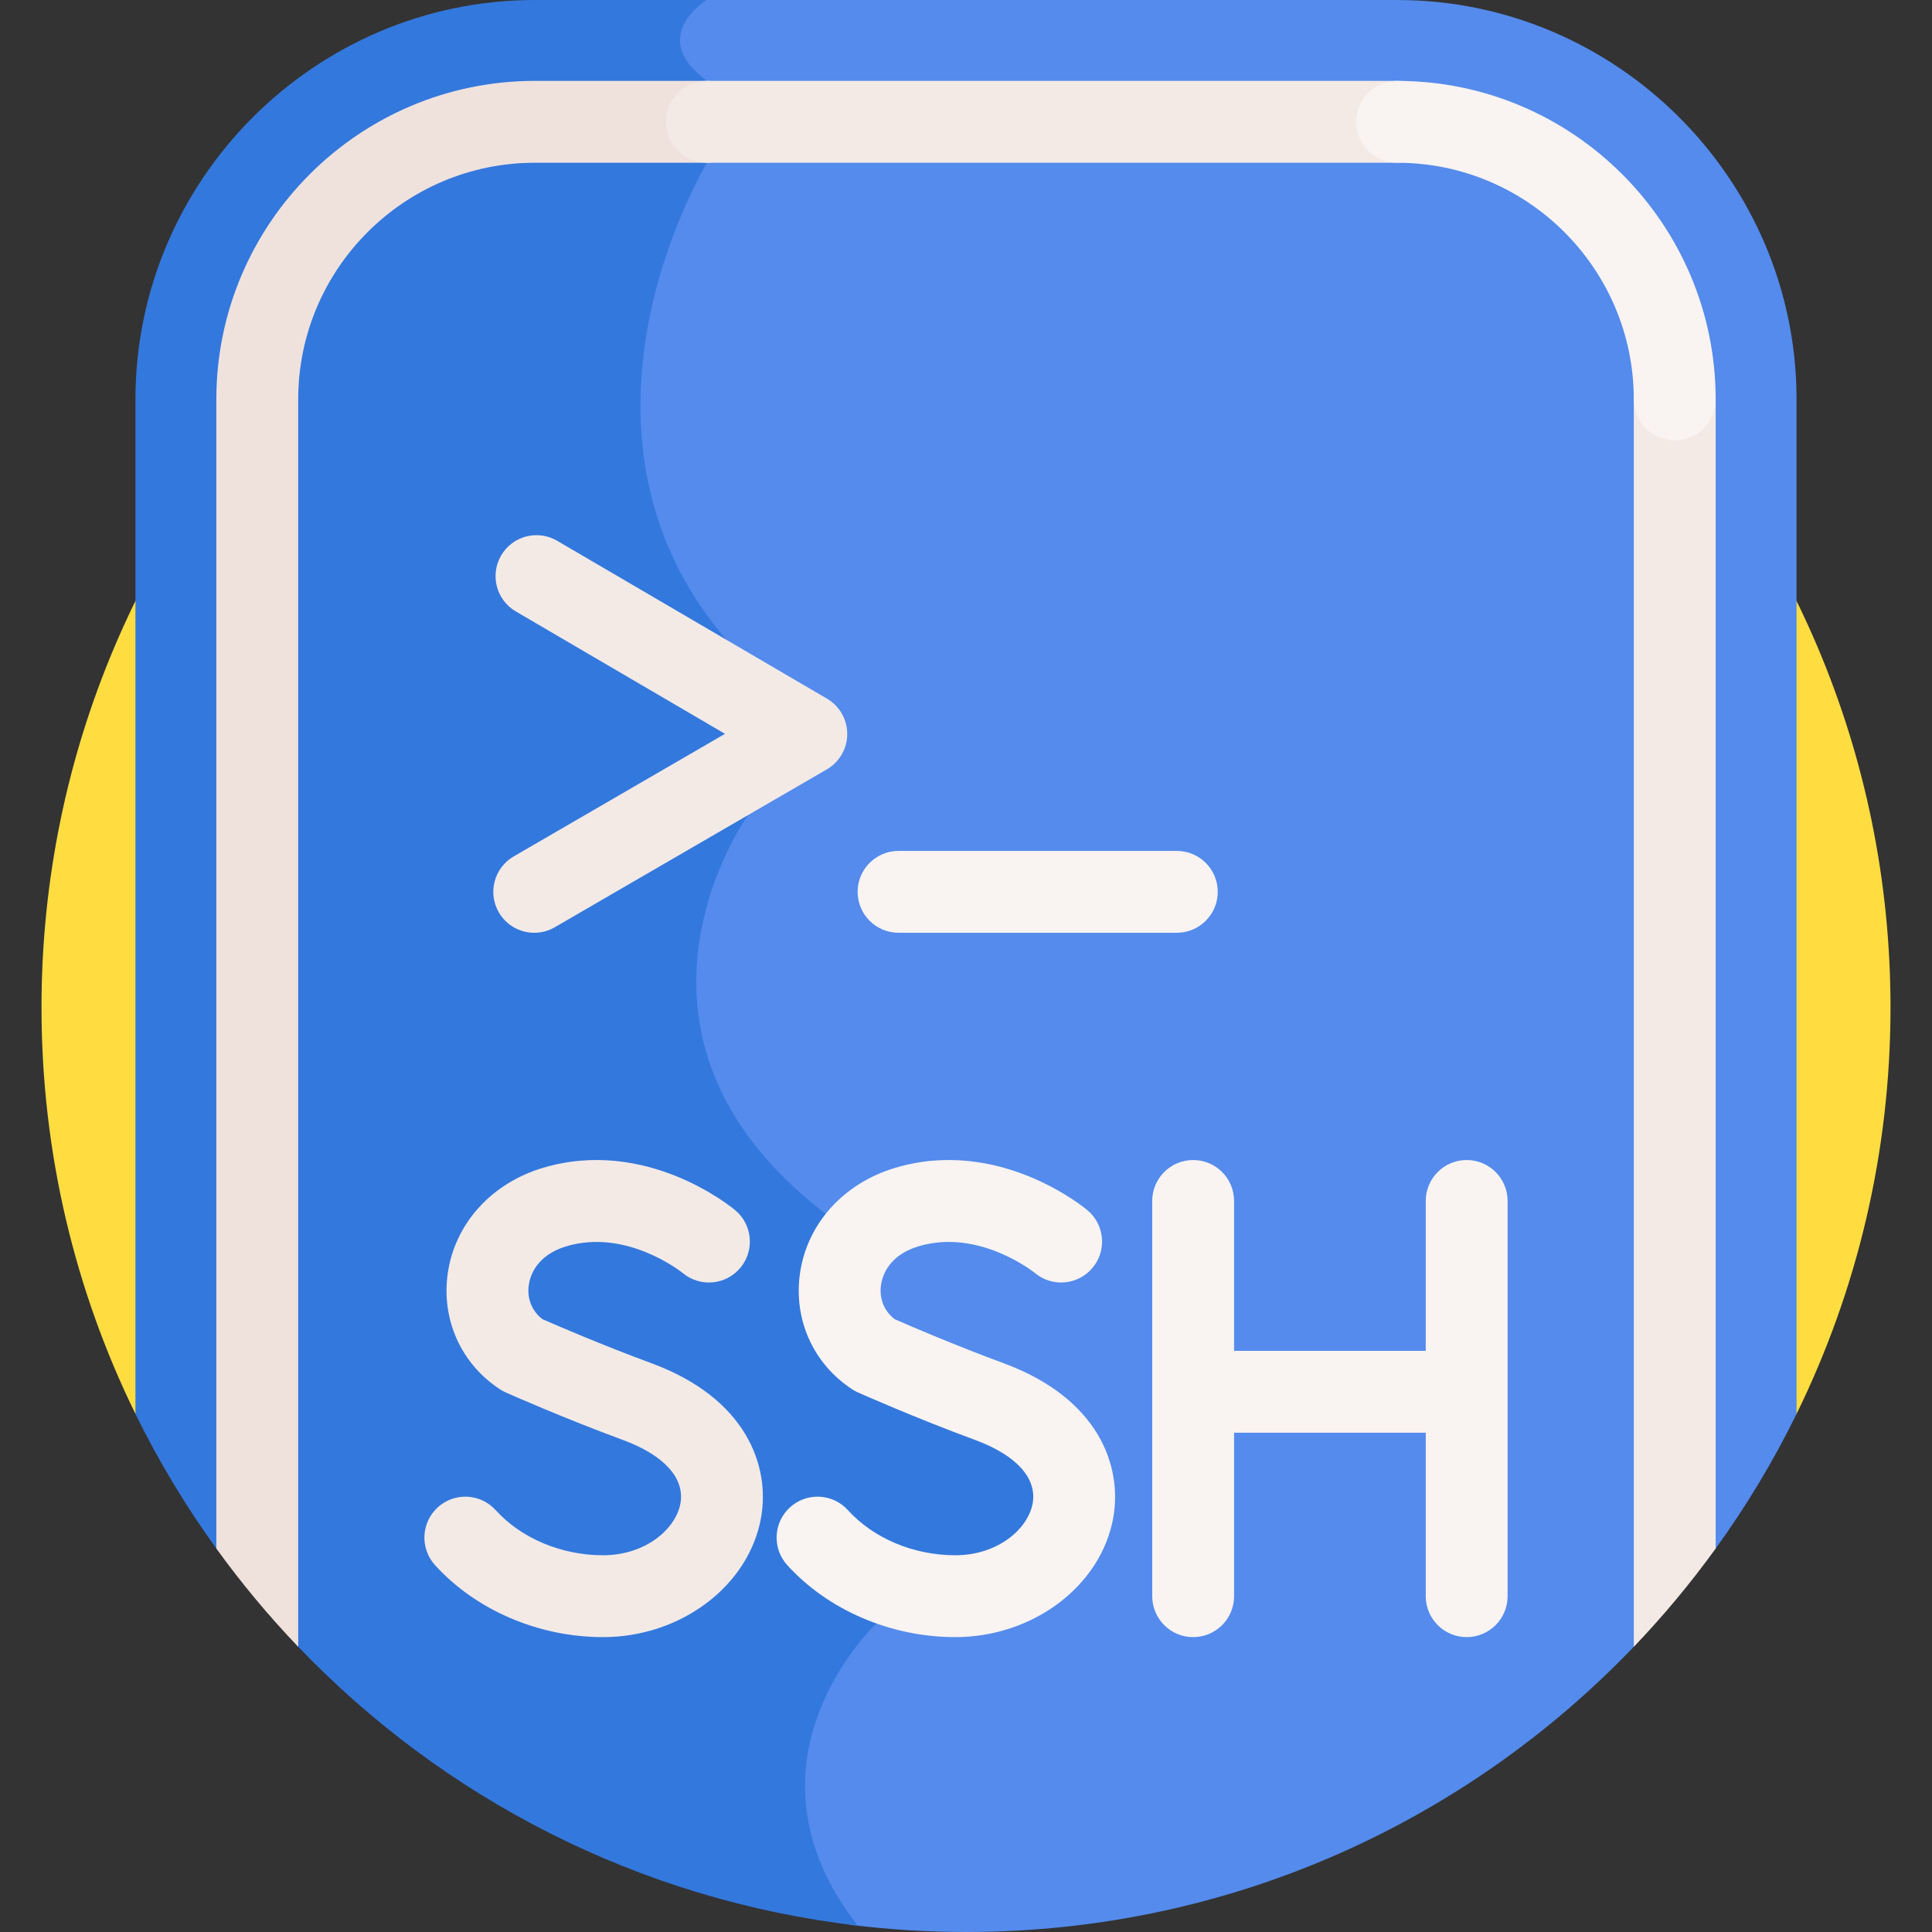 <svg id="Layer_1" enable-background="new 0 0 512 512" height="512" viewBox="0 0 512 512" width="512" xmlns="http://www.w3.org/2000/svg"><rect x="0" y="0" width="512" height="512" fill="#333333" stroke="none"/><g><path d="m476.105 374.699c15.936-32.507 24.897-69.056 24.897-107.702 0-135.311-109.691-245.002-245.002-245.002s-245.002 109.692-245.002 245.003c0 38.646 8.96 75.194 24.897 107.702h440.21z" fill="#ffdd40"/><path d="m370.257 0h-185.547c-2.232 1.815-5.81 5.454-5.996 10.268-.168 4.35 2.448 8.516 7.774 12.382 4.427 3.214 6.617 6.518 6.51 9.822-.176 5.386-6.364 9.349-6.425 9.387l-.3.188-.185.302c-.117.192-11.743 19.448-16.156 45.46-4.067 23.978-2.694 58.754 26.784 88.561v39.182c-1.743 2.542-10.627 16.262-13.08 35.205-2.444 18.884 1.412 46.545 33.438 71.483-.686 2.339-2.145 8.295-1.619 15.262.622 8.24 4.247 19.431 17.984 25.938 2.542 1.204 5.051 2.371 7.504 3.513 21.562 10.033 38.593 17.958 36.654 31.249-1.806 12.388-33.699 26.308-45.836 30.626l-.293.104-.227.212c-.773.722-18.956 17.963-19.398 43.278-.226 12.953 4.29 25.573 13.407 37.654 10.075 1.26 20.335 1.924 30.75 1.924 69.624 0 132.456-29.047 177.056-75.68l21.594-25.92c8.116-11.224 15.307-23.16 21.455-35.701v-268.85c0-58.217-47.632-105.849-105.848-105.849z" fill="#548bed"/><path d="m187.25 0h-45.507c-58.216 0-105.848 47.632-105.848 105.849v268.851c6.148 12.541 13.339 24.477 21.455 35.701l21.594 25.92c38.382 40.13 90.271 67.217 148.365 73.996-34.102-43.652 4.957-80.078 4.957-80.078s44.485-15.822 46.818-31.822-19.667-24.333-45-36.333-15.262-40.391-15.262-40.391c-62.385-47.76-20.605-105.669-20.605-105.669v-40.274c-57.017-57.017-10.848-132.62-10.848-132.62s16.047-10.046 0-21.694-.119-21.436-.119-21.436z" fill="#3378dd"/><path d="m187.369 21.435h-45.626c-46.545 0-84.413 37.868-84.413 84.413v304.528c6.635 9.177 13.881 17.881 21.694 26.041v-330.568c0-34.583 28.136-62.719 62.719-62.719h45.626c5.99 0 10.847-4.857 10.847-10.847.001-5.991-4.856-10.848-10.847-10.848z" fill="#efe2dd"/><path d="m388.683 307.417c-5.99 0-10.847 4.857-10.847 10.847v39.729h-50.79v-39.729c0-5.99-4.857-10.847-10.847-10.847s-10.847 4.857-10.847 10.847v104.744c0 5.99 4.857 10.847 10.847 10.847s10.847-4.857 10.847-10.847v-43.321h50.79v43.321c0 5.99 4.857 10.847 10.847 10.847s10.847-4.857 10.847-10.847v-104.744c0-5.991-4.857-10.847-10.847-10.847z" fill="#f9f3f1"/><path d="m172.667 361.285c-13.229-4.879-25.516-10.201-28.897-11.684-2.801-2.125-4.152-5.468-3.633-9.082.326-2.275 1.945-7.825 9.907-10.223 15.985-4.818 30.569 6.812 30.897 7.078 4.584 3.811 11.394 3.208 15.236-1.362 3.855-4.586 3.263-11.428-1.323-15.283-.95-.8-23.603-19.474-51.069-11.206-13.614 4.102-23.24 14.797-25.123 27.913-1.758 12.253 3.55 24.038 13.854 30.756.48.312.983.587 1.505.82.603.269 14.961 6.661 31.138 12.627 10.828 3.995 16.355 10.104 15.167 16.762-1.208 6.763-9.21 13.76-20.508 13.76-11.035 0-21.674-4.472-28.463-11.964-4.022-4.438-10.882-4.776-15.322-.754-4.439 4.023-4.776 10.882-.754 15.322 10.832 11.954 27.482 19.091 44.539 19.091 20.646 0 38.643-13.602 41.864-31.641 2.448-13.711-3.888-31.662-29.015-40.93z" fill="#f3eae6"/><path d="m266.006 361.285c-13.227-4.879-25.515-10.201-28.896-11.684-2.801-2.125-4.152-5.468-3.633-9.082.326-2.275 1.945-7.825 9.907-10.223 15.967-4.813 30.529 6.782 30.894 7.077 4.586 3.813 11.396 3.209 15.238-1.361 3.856-4.586 3.263-11.428-1.323-15.283-.95-.8-23.598-19.478-51.067-11.206-13.614 4.102-23.24 14.797-25.123 27.913-1.758 12.253 3.55 24.038 13.854 30.756.48.312.983.587 1.505.82.603.269 14.962 6.661 31.137 12.627 10.828 3.995 16.357 10.104 15.167 16.762-1.208 6.763-9.208 13.76-20.508 13.76-11.034 0-21.674-4.472-28.463-11.965-4.024-4.439-10.882-4.775-15.323-.753-4.438 4.023-4.775 10.883-.753 15.323 10.834 11.953 27.484 19.09 44.539 19.09 20.646 0 38.644-13.602 41.866-31.641 2.445-13.711-3.891-31.662-29.018-40.93z" fill="#f9f3f1"/><g><path d="m141.589 247.196c-3.741 0-7.38-1.938-9.393-5.406-3.006-5.181-1.244-11.82 3.938-14.826l55.999-32.493-55.438-32.435c-5.17-3.024-6.91-9.669-3.884-14.84 3.023-5.17 9.666-6.91 14.84-3.884l71.507 41.836c3.332 1.949 5.377 5.522 5.37 9.381-.008 3.86-2.065 7.426-5.404 9.363l-72.101 41.836c-1.714.994-3.587 1.468-5.434 1.468z" fill="#f3eae6"/></g><g><path d="m311.869 247.193h-73.742c-5.99 0-10.847-4.857-10.847-10.847s4.857-10.847 10.847-10.847h73.742c5.99 0 10.847 4.857 10.847 10.847s-4.856 10.847-10.847 10.847z" fill="#f9f3f1"/></g><path d="m454.67 410.377v-304.528c0-5.99-4.857-10.847-10.847-10.847s-10.847 4.857-10.847 10.847v330.569c7.813-8.16 15.059-16.864 21.694-26.041z" fill="#f3eae6"/><g><path d="m370.257 43.13h-182.888c-5.99 0-10.847-4.857-10.847-10.847s4.857-10.847 10.847-10.847h182.887c5.99 0 10.847 4.857 10.847 10.847.001 5.99-4.856 10.847-10.846 10.847z" fill="#f3eae6"/></g><g><path d="m443.823 116.696c-5.99 0-10.847-4.857-10.847-10.847 0-34.583-28.136-62.719-62.719-62.719-5.99 0-10.847-4.857-10.847-10.847s4.857-10.847 10.847-10.847c46.546 0 84.413 37.868 84.413 84.413 0 5.99-4.857 10.847-10.847 10.847z" fill="#f9f3f1"/></g></g></svg>